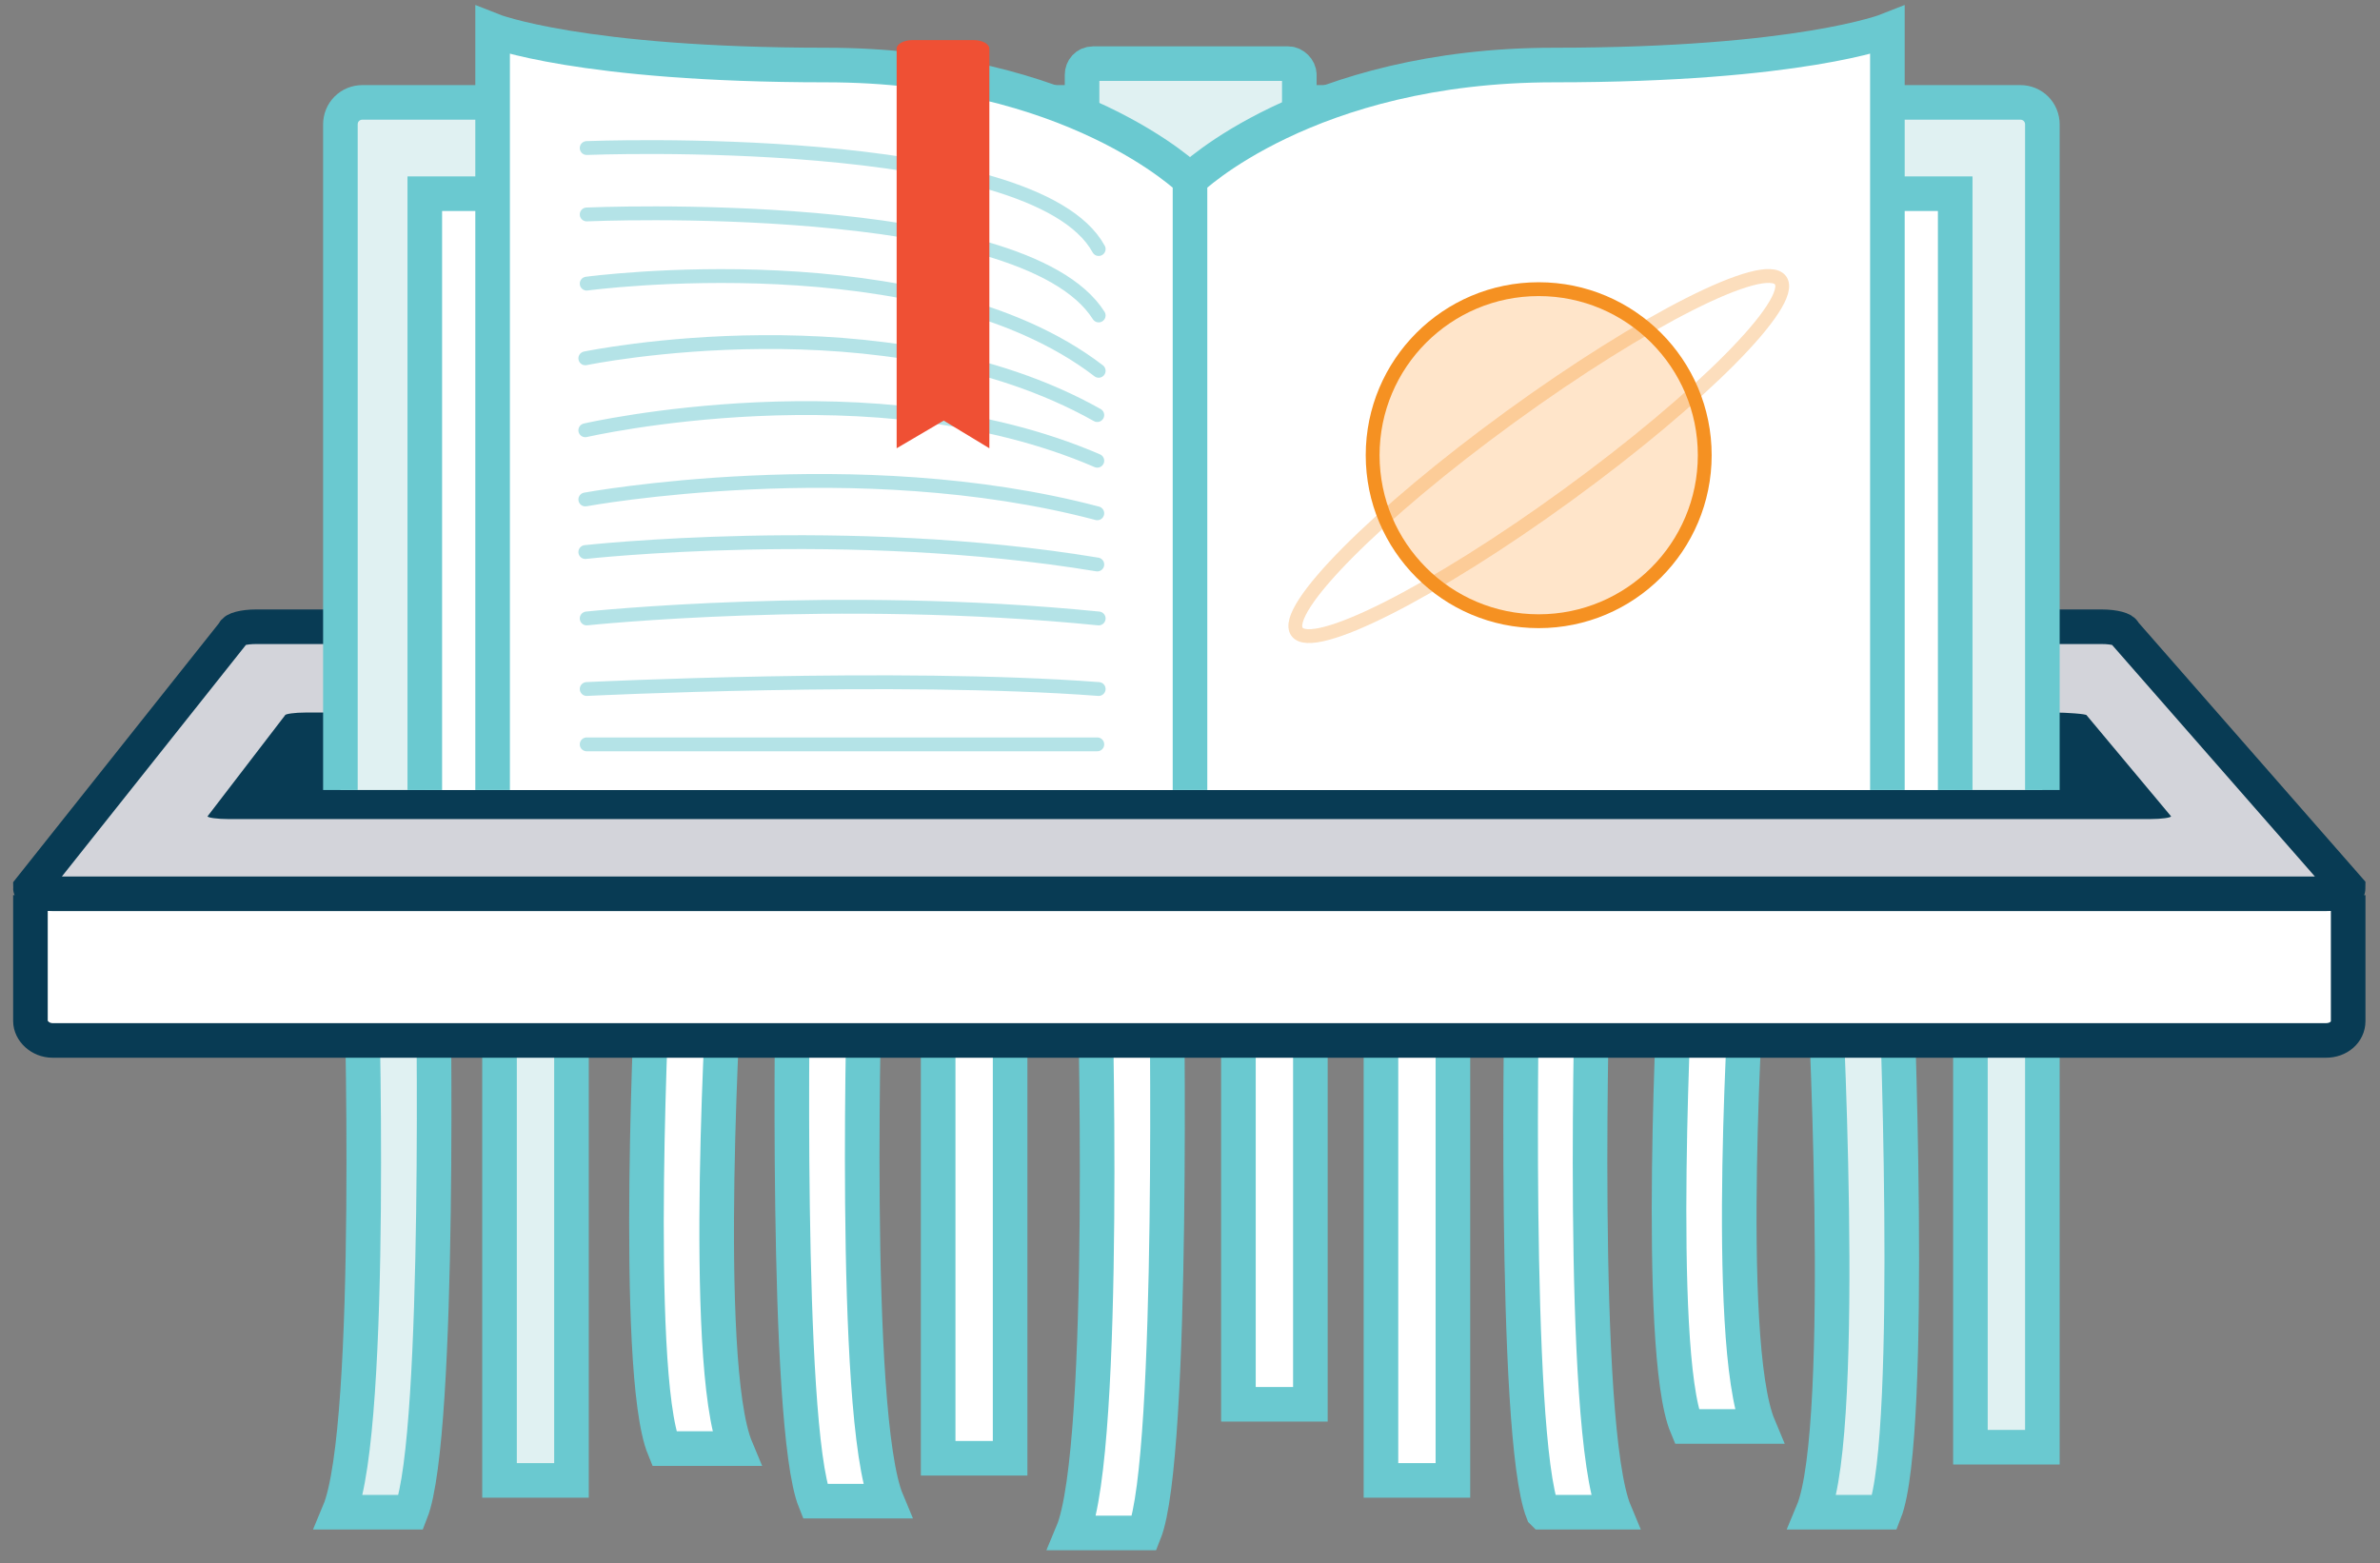 <svg id="Layer_1" xmlns="http://www.w3.org/2000/svg" width="172" height="113" viewBox="0 0 172 113"><rect x="0" y="0" width="172" height="113" fill="#808080" stroke="none"/><style>.st0{fill:#e0f1f2}.st1,.st2{fill:#d3d4da;stroke:#d3d4db;stroke-linejoin:round;stroke-miterlimit:10}.st2{fill:#fff;stroke:#6ac9d0;stroke-width:2.5}.st3{fill:#d3d4da}.st4,.st5{fill:#fff;stroke:#6ac9d0;stroke-width:2.5;stroke-miterlimit:10}.st5{fill:#e0f1f2}.st6{fill:#083b54}.st7{fill:#ef5034}.st8{fill:#f59122}.st9{fill:#fff}.st10,.st11,.st12{fill:none;stroke-miterlimit:10}.st10{stroke-width:2.5;stroke:#6ac9d0}.st11,.st12{stroke:#ef5034}.st12{stroke:#d3d4da;stroke-width:.5}.st13,.st14{stroke:#063b54}.st13{stroke-linejoin:round;stroke-miterlimit:10;fill:#083b54;stroke-width:.5}.st14{fill:none;stroke-width:.7}.st14,.st15,.st16{stroke-miterlimit:10}.st15{stroke-width:.3;fill:none;stroke:#d3d4da}.st16{fill:#083b54;stroke:#063b54;stroke-linejoin:round}.st17{fill:#6ac9d0}.st18{fill:none;stroke:#063b54;stroke-width:2.5;stroke-miterlimit:10}.st19{fill:#063b54}.st20,.st21,.st22{fill:none;stroke:#6ac9d0;stroke-width:2.5}.st20{opacity:.3;stroke-miterlimit:10}.st21,.st22{stroke-linejoin:round}.st21{stroke-miterlimit:10}.st22{stroke-linecap:round}.st22,.st23,.st24,.st25{stroke-miterlimit:10}.st23{stroke:#f59122;fill:#ffe5ca}.st24,.st25{fill:none}.st24{opacity:.4;stroke:#f59122}.st25{stroke:#c3e9ec;stroke-width:2.5}.st26{clip-path:url(#SVGID_2_)}.st27{opacity:.25}.st27,.st28{fill:#469da1}.st29{opacity:.25;fill:#6ac9d0}.st30,.st31{opacity:.25;fill:#f59122}.st31{fill:#ef5034}.st32,.st33,.st34{stroke-miterlimit:10}.st32{fill:none;stroke-linecap:round;stroke-linejoin:round;stroke:#ef5034;stroke-width:.222}.st33,.st34{stroke:#c3e9ec;stroke-width:2.5}.st33{stroke-linecap:round;fill:none}.st34{fill:#fff;stroke-linejoin:round}.st34,.st35,.st36{stroke-linecap:round}.st35{fill:#fff;stroke-width:2.5;stroke-linejoin:round;stroke-miterlimit:10;stroke:#91d5d9}.st36{stroke:#c0e869}.st36,.st37,.st38{fill:none;stroke-width:2.5;stroke-miterlimit:10}.st37{stroke-linecap:round;stroke:#ef5034}.st38{stroke:#f59685}.st38,.st39,.st40{stroke-linecap:round}.st39{stroke-width:2.5;stroke-miterlimit:10;fill:none;stroke:#f59122}.st40{fill:#fff;stroke:#6ac9d0;stroke-linejoin:round}.st40,.st41,.st42{stroke-width:2.5;stroke-miterlimit:10}.st41{stroke-linecap:round;fill:none;stroke:#96d805}.st42{fill:#fff;stroke:#c3e9ec;stroke-linejoin:round}.st43{fill:#fff;stroke:#fff;stroke-width:2.48}.st43,.st44,.st45{stroke-miterlimit:10}.st44{opacity:.6;stroke-linejoin:round;fill:none;stroke:#6ac9d0;stroke-width:2.5}.st45{fill:#083b54;stroke:#083b54;stroke-width:1.164;stroke-linecap:round}.st45,.st46,.st47{stroke-linejoin:round}.st46{stroke-linecap:round;stroke-miterlimit:10;fill:#083b54;stroke:#083b54;stroke-width:1.132}.st47{fill:#fff;stroke:#fff;stroke-width:2.039}.st47,.st48,.st49{stroke-miterlimit:10}.st48{stroke-linecap:round;stroke-linejoin:round;fill:#083b54;stroke:#083b54;stroke-width:1.166}.st49{fill:#e0f1f2;stroke:#6ac9d0;stroke-width:2}.st50{opacity:.5;fill:#6ac9d0}.st51,.st52,.st53{fill:#fff;stroke:#6ac9d0;stroke-width:2;stroke-miterlimit:10}.st52,.st53{stroke:#083b54;stroke-width:2.5}.st53{fill:#d3d4da}.st54,.st55{opacity:.2;fill:#083b54}.st55{opacity:.3}.st56,.st57,.st58{opacity:.5;fill:#083b54}.st57,.st58{opacity:.85}.st58{opacity:.7}.st59,.st60{stroke-miterlimit:10}.st59{stroke-linecap:round;opacity:.5;fill:#fff;stroke:#6ac9d0}.st60{opacity:.3;fill:none;stroke:#f59122}.st61,.st62{fill:none;stroke:#6ac9d0}.st61{opacity:.3;stroke-miterlimit:10;stroke-width:2.002}.st62{stroke-width:2.5;stroke-linecap:round}.st62,.st63,.st64,.st65{stroke-miterlimit:10}.st63{stroke-width:.776;stroke-linejoin:round;fill:#ef5034;stroke:#ef5234}.st64,.st65{fill:none;stroke:#6ac9d0;stroke-linecap:round}.st64{stroke-linejoin:round;opacity:.6;stroke-width:3}.st65{opacity:.3;stroke-width:2.48}</style><path class="st5" d="M29.7 109.3h-5.2c2.6-6.2 1.6-39.2 1.6-39.2h5.2s.6 33.6-1.6 39.2zM136.2 109.3H131c2.6-6.2.8-39.2.8-39.2h5.2s1.4 33.6-.8 39.2z"/><path class="st4" d="M82.7 110.8h-5.2c2.6-6.2 1.6-40.7 1.6-40.7h5.2s.6 35.2-1.6 40.7zM48 104.7h5.2c-2.6-6.2-.8-34.5-.8-34.5h-5.2c0-.1-1.5 28.9.8 34.5zM121.9 103.1h5.2c-2.6-6.2-.8-33-.8-33h-5.2s-1.5 27.5.8 33zM58.9 108.5h5.2c-2.6-6.2-1.6-38.4-1.6-38.4h-5.2s-.6 32.9 1.6 38.4zM111.5 109.3h5.2c-2.6-6.2-1.6-39.2-1.6-39.2H110s-.7 33.6 1.5 39.2z"/><path class="st5" d="M36.1 70.1h5.2V107h-5.2zM142.4 70.1h5.2v34.5h-5.2z"/><path class="st4" d="M67.8 70.1H73v35.3h-5.2zM89.5 70.1h5.2v31.4h-5.2zM99.8 70.1h5.2V107h-5.2z"/><path class="st52" d="M2.2 64.7v9.1c0 .7.7 1.4 1.6 1.4h164.3c.9 0 1.6-.6 1.6-1.4v-9.1"/><path class="st53" d="M153.5 45.7c0-.2-.7-.4-1.6-.4H18.5c-.9 0-1.6.2-1.6.4L2.2 64.2c0 .2.7.4 1.6.4h164.3c.9 0 1.6-.2 1.6-.4l-16.2-18.5z"/><path class="st6" d="M150.8 51.7c0-.1-1.5-.2-2.3-.2H22.1c-.8 0-1.5.1-1.5.2L15 59c0 .1.7.2 1.5.2h138.9c.8 0 1.5-.1 1.5-.2l-6.1-7.3z"/><path class="st5" d="M147.6 57.1V9c0-.9-.7-1.6-1.6-1.6H93.9v-2c0-.4-.4-.8-.8-.8H79c-.5 0-.8.4-.8.8v2h-52c-.9 0-1.6.7-1.6 1.6v48.1"/><path class="st4" d="M30.7 57.1V14h110.6v43.1"/><path class="st4" d="M35.6 57.1V2.2s6.3 2.5 24.1 2.5S86 13 86 13v44.1M136.4 57.1V2.2s-6.3 2.5-24.1 2.5S86 13 86 13v44.1"/><circle class="st23" cx="111.2" cy="32.9" r="12"/><path class="st59" d="M42.4 10.7s32.3-1.3 37 7.3M42.4 15.5s31.5-1.4 37 7.3M42.4 20.5s24.5-3.3 37 6.3M42.3 25.9s21.7-4.5 37 4.1M42.3 31.1s20.8-4.8 37 2.2M42.3 36.1s19.6-3.6 37 1M42.3 39.9s18.9-2.1 37 .9M42.4 53.8h36.9M42.4 49.8s22.4-1.1 37 0M42.4 44.7s18-1.9 37 0"/><ellipse transform="scale(-1) rotate(-36.014 -101.312 342.073)" class="st60" cx="111.2" cy="32.9" rx="21.6" ry="3.5"/><path class="st7" d="M64.8 32.4V3.5c0-.3.5-.6 1.1-.6h4.5c.6 0 1.1.3 1.1.6v28.9l-3.3-2-3.4 2z"/></svg>